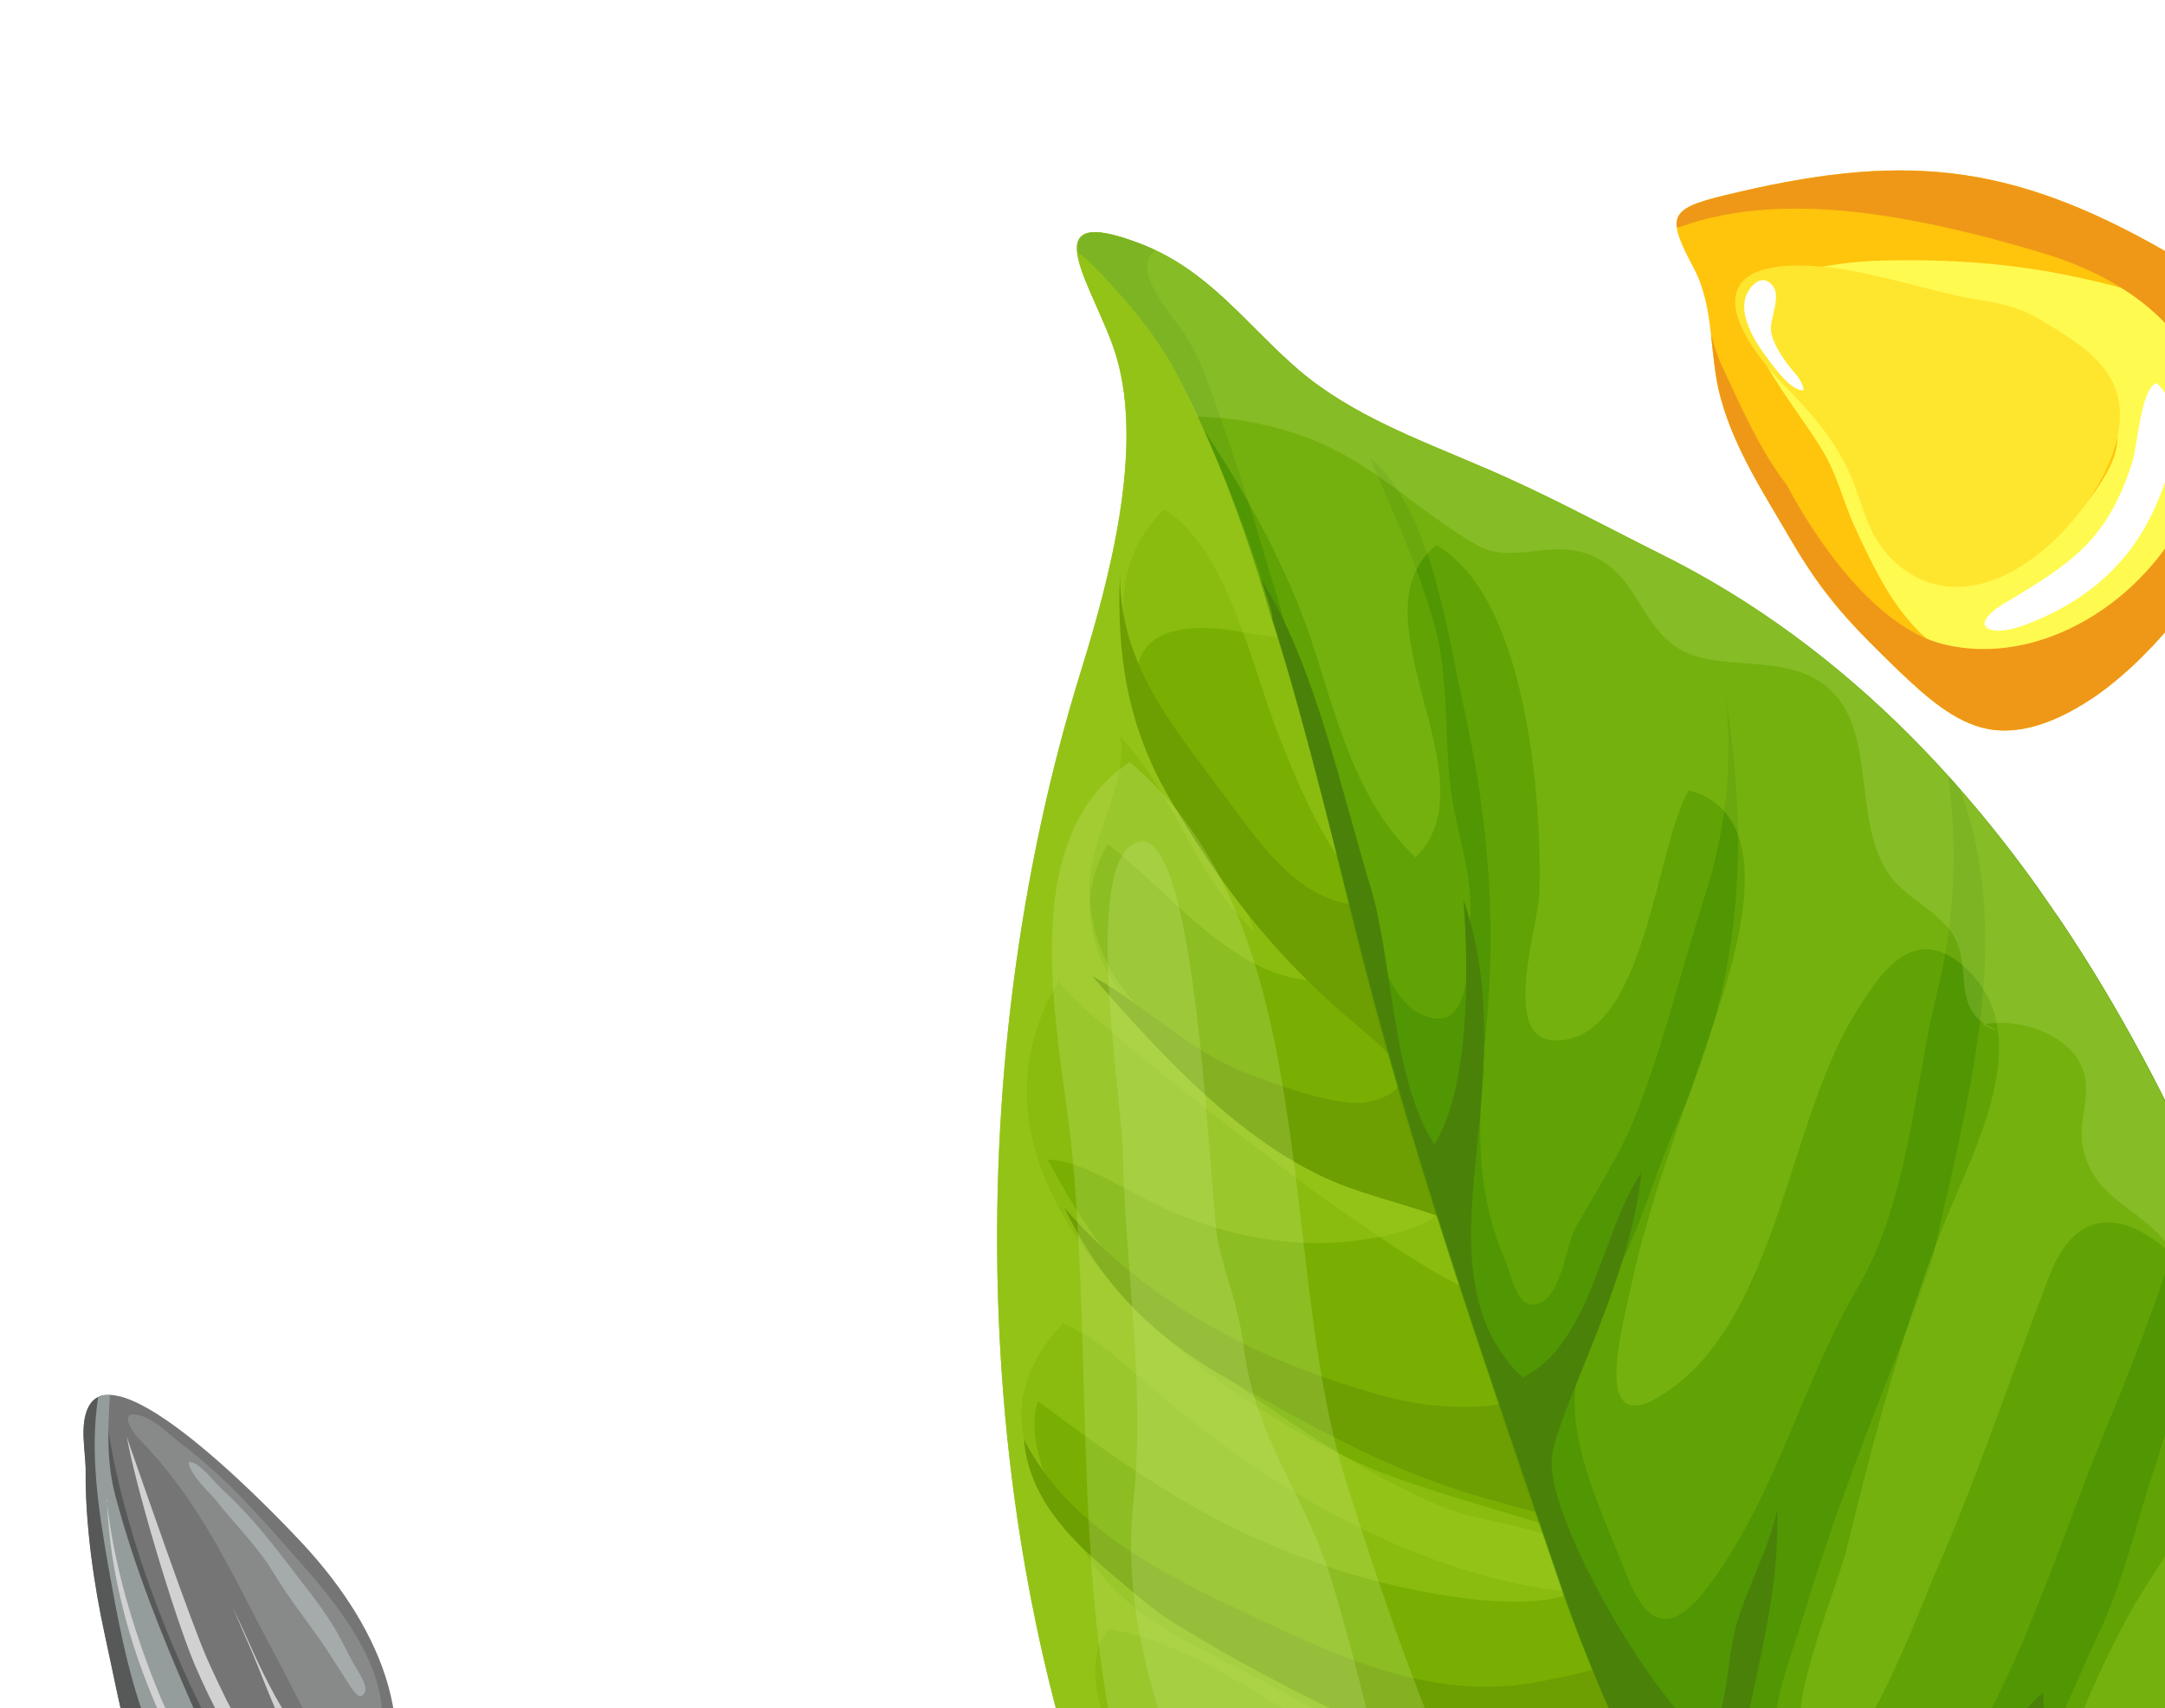 <svg width="109" height="86" viewBox="0 0 109 86" fill="none" xmlns="http://www.w3.org/2000/svg">
<g clip-path="url(#clip0_1803_351)" filter="url(#filter0_f_1803_351)">
<path d="M105.506 35.022C103.787 36.226 101.875 37.034 100.097 36.698C98.39 36.388 96.86 34.963 95.666 33.837C93.214 31.467 91.859 30.08 90.183 27.206C88.866 24.938 87.361 22.669 86.65 20.106C86.02 17.912 86.357 15.541 85.27 13.492C83.91 10.937 83.982 10.516 86.788 9.844C95.606 7.689 101.059 8.076 109.051 12.666C112.713 14.786 115.156 16.516 114.328 20.863C113.671 24.296 111.841 28.209 109.721 30.96C108.685 32.25 107.204 33.838 105.506 35.022Z" fill="#FFC40C"/>
<path d="M102.736 27.712C104.409 26.262 105.905 24.449 106.424 23.025C107.598 19.875 102.789 17.202 100.422 16.449C97.172 15.415 93.668 14.491 90.338 13.752C91.776 13.355 93.266 13.152 94.774 13.118C98.028 13.029 101.316 13.251 104.44 13.928C107.826 14.66 112.068 15.595 112.4 19.903C112.622 22.992 111.389 25.565 110.179 28.295C108.97 30.985 105.67 33.09 102.92 33.904C102.236 34.116 101.48 34.084 100.675 33.927C96.538 33.071 94.964 29.991 93.344 26.447C92.802 25.233 92.48 23.896 91.803 22.755C91.082 21.517 89.821 19.946 88.944 18.394C90.822 19.715 92.411 22.123 93.762 23.929C94.877 25.419 95.994 26.978 97.455 28.147C99.496 29.798 100.808 29.341 102.736 27.712Z" fill="#FFFA50"/>
<path d="M89.071 18.562C88.013 17.323 86.689 15.296 87.757 14.14C88.75 13.079 91.536 13.348 92.769 13.553C94.676 13.868 96.512 14.415 98.376 14.85C99.893 15.199 101.223 15.209 102.599 16.022C105.196 17.55 107.329 18.91 106.583 22.107C105.643 26.169 99.692 32.146 95.426 28.316C93.902 26.948 93.815 25.263 93.01 23.588C92.232 21.949 90.986 20.56 89.719 19.3C89.549 19.102 89.315 18.854 89.071 18.562Z" fill="#FFE62E"/>
<path d="M100.097 36.698C98.39 36.388 96.86 34.963 95.666 33.837C93.214 31.467 91.859 30.08 90.183 27.206C88.866 24.938 87.361 22.669 86.65 20.106C86.348 19.047 86.268 17.934 86.143 16.832C86.314 17.436 86.49 18.029 86.755 18.559C87.679 20.535 88.593 22.616 89.913 24.357C89.933 24.378 89.952 24.398 89.96 24.415C91.921 28.096 94.828 31.662 97.788 32.415C102.775 33.675 108.133 30.139 110.191 25.562C113.16 19 108.893 14.506 102.656 12.682C97.251 11.093 90.1 9.41 84.581 11.425C84.513 11.428 84.473 11.427 84.416 11.433C84.328 10.601 84.999 10.277 86.788 9.844C95.606 7.689 101.059 8.076 109.051 12.666C112.713 14.786 115.156 16.516 114.328 20.863C113.671 24.296 111.841 28.209 109.721 30.96C108.709 32.259 107.216 33.843 105.529 35.031C103.775 36.221 101.875 37.034 100.097 36.698Z" fill="#EF9818"/>
<path d="M106.591 28.452C105.365 29.781 103.814 30.747 101.998 31.441C100.173 32.159 98.928 31.543 100.988 30.328C104.329 28.333 106.07 27.178 107.311 23.402C107.652 22.429 107.756 19.553 108.581 19.285C110.221 20.776 109.275 23.819 108.508 25.518C108.002 26.649 107.364 27.622 106.591 28.452Z" fill="white"/>
<path d="M89.234 16.006C89.179 16.23 89.148 16.463 89.163 16.644C89.222 17.222 89.653 17.853 89.984 18.312C90.289 18.735 90.747 19.105 90.808 19.642C90.212 19.723 89.353 18.529 89.044 18.119C88.608 17.54 88.177 16.909 87.949 16.202C87.776 15.678 87.736 15.122 88.035 14.634C88.321 14.183 88.791 13.853 89.218 14.347C89.583 14.751 89.355 15.414 89.234 16.006Z" fill="white"/>
</g>
<g clip-path="url(#clip1_1803_351)" filter="url(#filter1_f_1803_351)">
<path d="M119.771 113.779C118.48 117.17 117.312 120.499 115.865 123.834C114.747 126.423 115.171 129.234 113.917 131.729C112.296 134.95 110.567 133.986 107.013 133.374C102.743 132.647 98.539 131.71 94.296 130.988C88.585 130.016 82.885 127.671 78.162 124.295C68.863 117.652 62.028 108.426 57.362 98.021C48.658 78.589 48.139 53.938 54.447 33.696C55.839 29.199 57.604 22.631 56.2 17.936C55.215 14.621 51.653 10.038 57.453 12.29C60.877 13.628 62.73 16.363 65.352 18.612C68.011 20.881 71.32 22.087 74.541 23.472C77.6 24.758 80.52 26.353 83.475 27.828C102.739 37.334 112.326 59.424 117.87 78.913C121.141 90.357 124.12 102.262 119.771 113.779Z" fill="#78AF02"/>
<path opacity="0.42" d="M98.498 131.786C97.104 131.507 95.694 131.24 94.307 131.004C88.596 130.032 82.896 127.687 78.173 124.31C68.874 117.667 62.039 108.441 57.373 98.037C48.658 78.588 48.138 53.938 54.447 33.695C55.839 29.198 57.604 22.631 56.2 17.936C55.215 14.621 51.653 10.038 57.453 12.289C60.061 13.3 61.769 15.148 63.583 16.946C65.997 22.045 66.03 27.645 67.943 33.14C68.731 35.392 69.688 37.48 70.28 39.821C70.425 40.403 70.895 46.97 70.64 46.771C67.367 44.128 65.806 40.695 64.317 36.86C63.036 33.562 61.779 27.588 58.606 25.629C52.71 31.467 61.13 41.45 63.176 46.899C60.16 44.219 59.177 39.961 56.404 37.088C56.833 39.566 54.663 42.369 54.845 45.136C55.044 47.962 56.376 50.048 58.55 51.855C61.961 54.732 65.236 57.279 68.941 59.292C72.874 61.43 77.869 61.676 80.441 65.818C76.604 67.779 69.839 62.48 66.918 60.511C65.245 59.391 52.97 49.921 53.324 49.346C46.68 60.269 61.928 71.343 70.133 74.346C72.869 75.339 75.708 76.072 78.475 76.972C79.904 77.438 84.372 80.074 85.642 79.803C76.078 81.885 65.648 76.357 58.602 70.383C56.962 69.005 55.404 67.406 53.518 66.622C46.649 73.937 58.384 80.7 63.673 83.165C68.016 85.182 72.131 88.157 76.74 89.542C80.045 90.54 83.729 89.815 87.067 90.554C82.392 92.156 76.341 91.067 71.73 89.612C66.203 87.854 61.543 83.045 55.82 81.987C53.107 85.261 59.239 93.611 61.491 95.904C65.855 100.354 73.307 102.681 79.018 104.806C82.247 105.998 85.901 105.67 89.295 105.711C91.316 105.742 96.825 107.372 98.416 106.784C94.776 108.114 89.987 107.724 86.189 107.235C83.76 106.922 81.325 106.568 78.945 105.986C76.833 105.454 74.182 103.602 72.131 103.427C66.495 102.968 68.33 107.81 71.43 109.867C78.308 114.381 85.391 116.989 93.391 118.276C89.412 117.629 85.795 118.214 81.556 116.854C77.333 115.483 73.943 112.568 69.363 111.869C67.912 116.689 83.566 123.81 86.741 125.297C90.43 127.016 94.331 127.787 98.359 127.929C100.472 127.99 104.543 127.043 107.16 127.389C107.891 127.493 108.495 127.685 108.903 128.036C109.312 128.388 101.122 131.397 100.17 131.518C99.614 131.598 99.042 131.689 98.498 131.786Z" fill="#A3CE24"/>
<path opacity="0.42" d="M78.174 124.31C68.874 117.667 62.039 108.441 57.373 98.037C48.658 78.588 48.139 53.938 54.447 33.695C55.839 29.198 57.605 22.631 56.201 17.936C55.215 14.621 51.653 10.038 57.453 12.289C60.736 13.56 62.565 16.124 65.019 18.301C66.805 21.108 68.077 23.988 68.016 27.489C68.01 27.752 68 28.041 67.978 28.315C67.567 34.224 64.031 31.506 60.276 31.621C54.346 31.789 58.459 38.86 60.786 41.666C62.728 43.987 67.575 45.983 68.026 49.105C63.081 50.589 59.305 45.189 55.764 42.497C51.476 49.971 63.589 56.635 69.509 58.45C76.622 60.661 70.218 62.687 66.019 62.57C63.311 62.499 61.178 61.935 58.692 60.862C56.914 60.098 54.528 58.392 52.753 58.378C55.385 63.349 58.692 67.262 63.581 70.641C66.108 72.414 69.684 74.682 72.649 75.868C75.28 76.911 78.777 76.763 80.67 79.047C78.949 82.055 70.435 79.995 67.82 79.177C61.522 77.225 57.41 74.388 52.259 70.532C51.428 72.993 53.74 76.963 55.199 78.96C57.318 81.84 60.902 83.138 63.957 84.826C67.528 86.815 71.288 88.908 75.242 89.925C77.644 90.538 84.122 89.871 85.555 91.628C83.205 94.273 76.727 94.398 73.427 94.457C67.549 94.565 61.372 91.94 56.993 88.043C56.31 90.141 60.138 94.633 61.519 96.215C68.665 104.331 79.683 105.897 90.103 106.232C92.656 106.316 95.932 105.545 93.263 108.883C91.798 110.701 89.402 111.283 87.078 111.393C80.065 111.796 73.854 107.43 67.353 105.76C69.92 108.235 73.07 111.245 76.353 112.752C81.293 116.848 89.373 115.845 94.089 119.72C89.734 121.241 85.479 120.433 81.343 118.578C78.618 117.366 75.728 113.986 72.727 113.696C69.66 113.38 69.576 115.156 71.303 117.438C74.203 121.305 80.292 122.179 84.256 124.53C86.05 125.589 87.053 125.339 85.406 127.472C85.244 127.679 85.028 127.876 84.79 128.041C82.46 127.025 80.228 125.777 78.174 124.31Z" fill="#A3CE24"/>
<path d="M94.307 131.004C88.596 130.032 82.896 127.687 78.173 124.31C77.348 123.731 76.563 123.077 75.785 122.465C76.794 123.104 77.781 123.712 78.685 124.166C83.378 126.552 90.793 129.164 96.071 127.684C97.286 127.334 98.352 126.734 99.252 125.897C102.326 123.007 97.8 120.083 95.426 119.003C91.544 117.277 86.922 117.195 82.805 116.315C77.821 115.238 70.073 111.469 66.117 106.454C73.079 112.274 91.975 120.978 98.068 111.802C98.355 111.368 98.428 110.728 97.966 110.368C93.35 107.01 87.839 107.476 82.444 106.214C77.286 105.022 63.767 98.535 61.979 96.742C69.28 100.374 78.912 102.927 86.334 101.722C90.784 100.982 89.773 95.497 87.103 93.281C83.437 90.206 77.906 90.779 73.545 88.939C68.574 86.865 63.792 84.588 59.219 81.766C58.004 81.034 56.946 80.052 55.823 79.114C53.737 77.365 51.778 75.291 51.551 72.46C53.863 76.971 58.602 79.254 62.913 81.293C67.624 83.501 72.32 85.721 77.696 84.62C79.554 84.246 85.183 83.205 84.46 80.201C83.836 77.576 77.199 76.118 74.995 75.485C70.156 74.142 66.276 71.945 61.967 69.504C58.125 67.327 55.558 64.852 53.582 60.79C57.831 65.719 63.634 68.651 69.83 70.322C72.782 71.117 79.809 71.646 78.706 66.436C77.807 62.096 71.43 61.045 68.014 59.819C62.882 58.021 58.451 53.101 54.986 49.132C57.679 50.602 59.857 52.924 62.767 54.03C64.29 54.596 67.416 55.811 68.937 55.46C72.314 54.666 69.466 52.599 68.082 51.419C64.142 48.087 61.443 44.575 58.865 40.154C56.764 36.556 56.213 32.986 56.385 28.866C56.366 33.444 59.02 36.517 61.579 39.962C63.482 42.498 65.745 46.126 69.538 45.49C70.382 45.35 70.818 44.624 71.581 44.706C72.945 44.84 73.595 46.317 74.278 47.301C74.918 48.221 75.744 48.8 76.436 49.661C78.166 51.846 77.019 54.596 77.416 57.097C77.87 59.816 79.334 62.329 80.454 64.821C81.849 67.945 83.212 71.092 84.58 74.212C87.266 80.345 89.915 86.527 92.628 92.665C96.228 100.893 99.668 109.161 102.805 117.569C105.027 123.507 106.863 127.031 111.834 130.729C112.285 131.074 112.964 131.544 113.721 132.124C112.186 134.791 110.438 133.935 107.071 133.357C102.754 132.663 98.55 131.726 94.307 131.004Z" fill="#6D9E02"/>
<path d="M100.367 120.933C97.68 116.966 95.517 112.634 93.143 108.472C87.922 99.301 82.056 89.777 78.657 79.74C75.156 69.42 71.585 59.338 68.85 48.767C66.301 38.869 63.925 27.697 59.178 18.666C58.177 16.751 56.395 14.695 54.876 13.186C54.712 13.017 54.505 12.855 54.271 12.688C54.166 11.656 54.871 11.283 57.48 12.294C60.904 13.632 62.757 16.367 65.379 18.616C68.038 20.885 71.347 22.092 74.568 23.477C77.627 24.763 80.547 26.357 83.502 27.833C102.766 37.339 112.353 59.429 117.896 78.917C121.151 90.372 124.131 102.278 119.771 113.778C118.48 117.169 117.312 120.499 115.865 123.834C114.747 126.423 115.171 129.234 113.916 131.729C113.246 133.066 112.555 133.663 111.712 133.873C107.459 130.122 103.777 125.975 100.367 120.933Z" fill="#61A304"/>
<path opacity="0.6" d="M59.152 18.661C58.15 16.746 56.368 14.69 54.849 13.181C54.685 13.013 54.478 12.851 54.245 12.684C54.139 11.651 54.844 11.278 57.453 12.289C57.701 12.376 57.928 12.5 58.145 12.608C57.997 12.734 57.872 12.892 57.806 13.102C57.478 14.154 58.963 15.851 59.526 16.66C60.447 18.02 60.876 19.416 61.409 20.928C63.324 26.256 64.63 31.724 66.556 37.068C67.553 39.858 68.632 49.672 71.483 51.032C74.069 52.247 73.892 48.675 74.02 46.422C74.168 43.825 73.331 42.078 73.026 39.607C72.712 36.955 72.949 34.249 72.266 31.641C71.439 28.522 70.19 25.979 68.992 23.07C72.054 25.648 72.859 31.817 73.693 35.591C74.873 40.911 75.342 46.021 74.861 51.39C74.49 55.766 74.035 59.376 75.803 63.512C76.095 64.203 76.357 65.833 77.303 65.67C78.595 65.43 78.802 62.816 79.293 61.863C80.344 59.956 81.491 58.289 82.324 56.204C83.786 52.552 84.691 48.606 85.905 44.868C86.947 41.627 87.346 37.631 86.734 34.245C88.146 42.134 87.763 49.2 84.417 56.608C83.337 58.982 82.654 61.621 81.46 63.933C80.231 66.294 79.029 68.729 79.323 71.489C79.609 74.067 80.904 76.743 81.863 79.206C83.167 82.606 84.627 81.897 86.451 79.241C89.585 74.71 90.849 69.385 93.573 64.739C96.058 60.494 96.376 54.721 97.517 49.998C98.472 46.158 98.536 42.56 98.094 39.08C98.187 39.18 98.28 39.28 98.373 39.38C98.477 39.496 98.581 39.612 98.68 39.755C101.507 47.343 98.972 55.646 97.264 63.515C96.979 64.325 96.679 65.145 96.379 65.966C94.464 70.896 92.443 75.877 90.917 80.961C89.85 84.503 88.095 88.004 90.529 91.371C91.443 92.619 92.968 94.17 94.585 93.517C95.335 93.208 96.147 92.244 96.644 91.639C101.3 85.98 103.329 78.405 106.095 71.754C107.832 67.583 109.41 63.286 110.644 58.899C110.677 58.947 110.694 59.005 110.711 59.064C110.722 59.08 110.733 59.096 110.728 59.123C111.831 64.332 109.867 69.462 108.317 74.375C107.513 76.909 106.839 79.731 105.696 82.149C104.656 84.377 103.724 86.625 102.711 88.858C101.215 92.156 99.66 95.167 98.515 98.598C96.999 103.086 95.715 110.684 100.893 113.463C104.273 115.279 108.407 109.582 110.194 107.446C114.275 102.586 116.463 95.442 118.363 89.44C118.787 88.087 119.184 86.728 119.554 85.365C119.729 86.091 119.915 86.832 120.078 87.542C120.487 89.281 119.441 92.008 119.202 93.797C118.865 96.291 117.151 98.564 116.172 100.915C114.246 105.524 111.813 111.333 108.373 115.017C106.877 116.622 102.304 122.434 107.098 123.103C112.016 123.78 116.943 118.308 119.521 114.164C118.298 117.414 117.148 120.636 115.764 123.857C114.645 126.446 115.069 129.257 113.815 131.752C113.144 133.089 112.454 133.687 111.611 133.896C107.875 130.586 104.6 126.957 101.544 122.728C98.791 118.429 96.166 114.042 93.647 109.604C93.436 109.233 93.225 108.862 93.014 108.491C92.731 107.982 92.432 107.484 92.149 106.975C91.216 105.294 90.256 103.608 89.339 101.916C85.962 95.769 82.308 89.462 79.688 82.882C79.277 81.85 78.882 80.807 78.529 79.758C75.028 69.439 71.456 59.356 68.722 48.786C67.251 43.079 65.941 36.861 63.961 30.965C62.726 26.648 61.16 22.465 59.152 18.661Z" fill="#468E02"/>
<path opacity="0.31" d="M109.726 118.995C108.692 116.56 113.96 109.581 115.1 107.565C119.595 99.712 121.795 92.584 117.927 83.837C116.74 81.18 115.546 79.327 113.152 81.908C110.154 85.145 107.915 94.348 106.731 98.535C106.159 100.556 103.569 112.167 99.787 108.113C97.762 105.944 100.594 99.388 101.224 97.044C102.7 91.619 104.386 86.494 107.082 81.468C108.732 78.392 112.739 73.56 112.793 70.016C112.87 65.657 105.857 57.191 103.173 64.232C101.239 69.27 99.584 74.302 97.402 79.254C96.668 80.941 92.768 91.58 90.914 88.539C89.624 86.447 92.425 80.219 92.966 77.984C94.367 72.281 95.995 66.091 98.26 60.682C99.674 57.299 102.432 51.924 98.966 48.732C96.347 46.317 94.625 49.02 93.326 51.146C90.075 56.488 89.485 65.933 84.228 69.845C80 72.971 81.568 67.27 82.179 64.493C83.045 60.526 84.505 56.735 85.808 52.888C86.846 49.743 90.218 41.188 85.03 39.782C83.35 42.479 82.88 52.5 78.252 52.375C75.517 52.299 77.479 46.489 77.508 44.939C77.631 40.242 76.882 30.056 72.314 27.444C67.939 31.001 75.281 39.263 71.261 43.163C68.226 40.284 67.292 36.063 66.023 32.239C64.862 28.74 62.815 24.915 60.536 21.534C60.089 20.551 59.636 19.595 59.141 18.645C58.139 16.73 56.357 14.674 54.838 13.165C54.674 12.997 54.467 12.835 54.233 12.668C54.128 11.635 54.833 11.262 57.442 12.273C60.866 13.611 62.719 16.347 65.341 18.595C68 20.865 71.309 22.071 74.531 23.456C77.589 24.742 80.509 26.336 83.464 27.812C102.728 37.318 112.315 59.408 117.859 78.896C120.596 88.523 123.125 98.46 121.271 108.218C120.563 109.298 119.402 109.964 117.372 109.751C117.671 112.179 111.387 122.875 109.726 118.995Z" fill="#A3CE24"/>
<path d="M63.851 30.265C63.737 29.898 63.623 29.53 63.493 29.174C66.173 33.335 67.589 40.045 68.973 44.541C70.122 48.261 70.079 54.361 72.216 57.605C74.035 54.67 73.932 48.766 73.682 45.292C75.107 49.408 74.797 53.6 74.349 57.864C73.949 61.859 73.478 66.328 76.656 69.343C80.144 67.625 80.619 61.977 82.636 59.022C82.136 64.499 78.263 71.284 78.123 73.452C77.915 76.538 83.264 85.691 85.964 87.579C87.071 86.057 86.893 83.499 87.463 81.644C88.042 79.735 89.058 77.947 89.476 76.009C89.592 80.611 88.306 84.211 87.608 88.625C86.868 93.281 89.287 97.811 91.643 101.609C97.532 98.198 98.011 89.442 102.855 85.205C103.294 88.782 99.938 93.162 98.563 96.329C97.106 99.718 95.643 103.064 95.879 106.924C96.065 109.9 97.152 114.039 100.324 115.081C103.636 116.191 108.461 112.368 110.539 110.076C108.978 113.89 102.668 116.864 103.186 121.469C103.595 125.138 106.513 126.662 110.002 126.096C113.149 125.58 114.989 123.149 116.972 120.923C116.589 121.896 116.216 122.884 115.79 123.862C114.672 126.451 115.096 129.262 113.842 131.757C113.171 133.094 112.481 133.692 111.638 133.901C109.124 131.671 106.821 129.272 104.648 126.688C99.852 118.398 94.376 110.416 89.408 102.15C85.276 94.951 81.187 87.511 78.572 79.752C75.071 69.433 71.499 59.35 68.765 48.78C67.3 43.116 65.88 37.044 64.062 31.178C64.05 30.857 63.953 30.548 63.851 30.265Z" fill="#4A8209"/>
<path opacity="0.24" d="M55.645 85.121C56.312 89.433 57.461 93.694 59.493 97.904C65.34 110.076 81.727 127.088 96.986 123.754C96.817 118.906 86.873 111.841 83.851 108.035C76.138 98.29 71.425 86.295 67.745 74.5C64.26 63.322 66.707 46.563 56.869 38.365C50.953 42.312 53.349 52.058 53.94 57.647C54.865 67.004 54.244 76.165 55.645 85.121Z" fill="#CCEA86"/>
<path opacity="0.2" d="M100.57 51.852C100.322 51.766 100.133 51.663 99.943 51.559C99.9 51.565 99.873 51.56 99.831 51.567C100.08 51.723 100.313 51.82 100.57 51.852Z" fill="#CCEA86"/>
<path opacity="0.2" d="M108.735 62.178C107.296 60.684 105.345 60.111 104.865 57.762C104.563 56.278 105.527 54.855 104.652 53.392C103.744 51.882 101.454 51.262 99.943 51.559C98.359 50.566 99.244 48.657 98.367 47.125C97.684 45.905 95.935 45.216 95.119 44.041C93.337 41.444 94.37 37.48 92.54 35.151C90.557 32.67 87.044 33.912 84.787 32.798C82.774 31.797 82.529 29.379 80.653 28.236C78.364 26.839 76.28 28.546 74.356 27.436C71.347 25.715 69.282 23.386 65.961 22.094C63.962 21.318 62.14 21.031 60.263 20.971C59.905 20.185 59.547 19.399 59.141 18.645C58.139 16.73 56.357 14.674 54.838 13.165C54.674 12.997 54.467 12.835 54.233 12.668C54.128 11.635 54.833 11.262 57.442 12.273C60.866 13.611 62.719 16.346 65.341 18.595C68 20.865 71.309 22.071 74.531 23.456C77.589 24.742 80.509 26.336 83.464 27.812C102.728 37.318 112.315 59.408 117.859 78.896C118.042 79.498 118.198 80.096 118.365 80.709C116.804 76.194 114.514 71.95 112.209 67.787C111.169 65.851 110.233 63.725 108.735 62.178Z" fill="#CCEA86"/>
<path opacity="0.25" d="M59.266 88.91C60.081 91.167 61.307 92.997 62.249 95.166C63.231 97.425 62.596 100.101 63.976 102.154C65.107 103.815 67.37 104.736 68.857 105.962C70.944 107.711 72.636 109.876 74.745 111.658C76.756 113.366 78.745 115.043 80.907 116.529C82.118 117.357 84.119 119.661 85.477 120.058C86.598 120.385 87.239 120.528 87.951 119.115C89.423 116.257 85.791 112.993 84.031 111.51C80.724 108.75 76.448 107.133 74.045 103.439C72.118 100.496 71.368 96.946 70.596 93.6C69.532 89.022 68.431 84.188 67.079 79.669C65.817 75.416 63.22 72.491 62.639 67.931C62.385 65.872 61.779 64.458 61.353 62.66C60.869 60.644 60.352 40.838 57.135 42.439C54.486 43.739 56.482 55.245 56.522 57.876C56.629 63.684 57.685 69.774 57.067 75.521C56.557 80.204 57.685 84.502 59.266 88.91Z" fill="#CCEA86"/>
</g>
<g clip-path="url(#clip2_1803_351)">
<path d="M18.465 92.607C17.334 94.383 15.453 95.096 13.425 95.464C11.091 95.885 9.604 95.044 8.424 92.949C6.721 89.876 6.043 85.781 5.296 82.354C4.731 79.768 4.299 76.708 4.32 74.094C4.331 73.098 3.978 71.725 4.473 70.802C6.019 67.895 14.316 76.697 15.416 77.9C19.101 81.941 21.725 87.496 18.465 92.607Z" fill="#757575"/>
<path d="M18.465 92.607C19.715 90.64 20.092 88.604 19.879 86.617C19.499 88.407 18.785 89.246 17.473 90.385C15.246 92.294 12.201 89.937 10.986 87.652C6.616 79.402 5.237 72.164 5.32 70.224C4.946 70.263 4.656 70.441 4.464 70.8C3.978 71.725 4.321 73.096 4.31 74.092C4.289 76.706 4.719 79.776 5.286 82.352C6.043 85.781 6.711 89.874 8.414 92.947C9.595 95.042 11.081 95.883 13.415 95.462C15.451 95.106 17.334 94.383 18.465 92.607Z" fill="#575959"/>
<path d="M19.359 90.794C16.023 89.512 14.119 86.216 12.671 82.989C12.367 82.298 12.043 81.613 11.728 80.93C11.986 81.54 12.243 82.151 12.513 82.754C13.739 85.5 15.384 91.17 18.837 91.956C19.045 91.569 19.212 91.183 19.359 90.794Z" fill="#D1D1D1"/>
<path d="M10.465 83.587C9.613 81.689 7.112 74.405 6.625 73.036C6.532 72.784 6.456 72.544 6.383 72.296C6.748 74.547 8.738 81.263 9.795 83.782C11.594 87.985 14.224 91.84 16.822 94.242C17.217 93.993 17.572 93.686 17.898 93.321C14.196 91.305 11.987 86.961 10.465 83.587Z" fill="#D1D1D1"/>
<path d="M5.428 78.702C5.909 81.404 6.396 84.128 7.359 86.71C8.658 90.183 10.568 93.134 13.123 95.497C13.227 95.487 13.321 95.474 13.415 95.462C14.397 95.287 15.354 95.026 16.202 94.6C15.55 94.442 14.937 94.139 14.434 93.582C12.382 91.307 10.811 88.443 9.594 85.648C8.143 82.329 6.733 78.803 5.808 75.291C5.351 73.562 5.432 71.896 5.536 70.215C5.312 70.212 5.122 70.246 4.942 70.334C4.514 73.103 4.952 75.97 5.428 78.702Z" fill="#959C9C"/>
<path d="M5.399 75.772C5.725 82.713 9.171 89.957 13.754 95.396C14.167 95.314 14.553 95.216 14.931 95.106C11.858 92.214 9.369 88.732 7.809 84.77C6.712 81.988 5.695 78.692 5.37 75.45C5.362 75.489 5.366 75.521 5.36 75.55C5.386 75.627 5.404 75.691 5.399 75.772Z" fill="#D1D1D1"/>
<path opacity="0.41" d="M7.033 72.463C6.564 71.995 5.931 70.903 7.121 71.278C7.889 71.52 8.498 72.21 9.12 72.677C11.466 74.439 13.29 76.579 15.209 78.756C17.245 81.059 20.074 84.627 18.999 87.892C18.579 89.155 17.78 89.386 16.849 88.359C15.582 86.97 14.798 85.034 13.904 83.403C12.284 80.427 10.905 77.315 8.849 74.591C8.282 73.838 7.679 73.119 7.033 72.463Z" fill="#A5AAAA"/>
<path d="M11.204 75.937C12.088 76.996 13.081 78.015 13.779 79.191C14.585 80.54 15.617 81.781 16.49 83.102C16.851 83.652 17.199 84.219 17.56 84.768C17.734 85.026 18.151 85.76 18.382 85.153C18.514 84.791 17.919 83.972 17.771 83.689C17.405 83.006 17.08 82.321 16.675 81.681C15.998 80.612 15.163 79.614 14.394 78.597C13.372 77.257 12.356 76.04 11.119 74.912C10.775 74.59 9.967 73.505 9.489 73.605C9.589 74.297 10.542 75.105 10.968 75.636C11.041 75.732 11.123 75.83 11.204 75.937Z" fill="#A5AAAA"/>
</g>
<defs>
<filter id="filter0_f_1803_351" x="72" y="-2" width="50.776" height="47.561" filterUnits="userSpaceOnUse" color-interpolation-filters="sRGB">
<feFlood flood-opacity="0" result="BackgroundImageFix"/>
<feBlend mode="normal" in="SourceGraphic" in2="BackgroundImageFix" result="shape"/>
<feGaussianBlur stdDeviation="3" result="effect1_foregroundBlur_1803_351"/>
</filter>
<filter id="filter1_f_1803_351" x="11" y="-4" width="140.474" height="156.553" filterUnits="userSpaceOnUse" color-interpolation-filters="sRGB">
<feFlood flood-opacity="0" result="BackgroundImageFix"/>
<feBlend mode="normal" in="SourceGraphic" in2="BackgroundImageFix" result="shape"/>
<feGaussianBlur stdDeviation="2" result="effect1_foregroundBlur_1803_351"/>
</filter>
<clipPath id="clip0_1803_351">
<rect width="31.687" height="26.306" fill="white" transform="translate(107.775 39.561) rotate(-159.99)"/>
</clipPath>
<clipPath id="clip1_1803_351">
<rect width="133.047" height="68.862" fill="white" transform="translate(90.927 148.553) rotate(-124.797)"/>
</clipPath>
<clipPath id="clip2_1803_351">
<rect width="23.69" height="18.67" fill="white" transform="translate(22.863 73.577) rotate(101.045)"/>
</clipPath>
</defs>
</svg>
